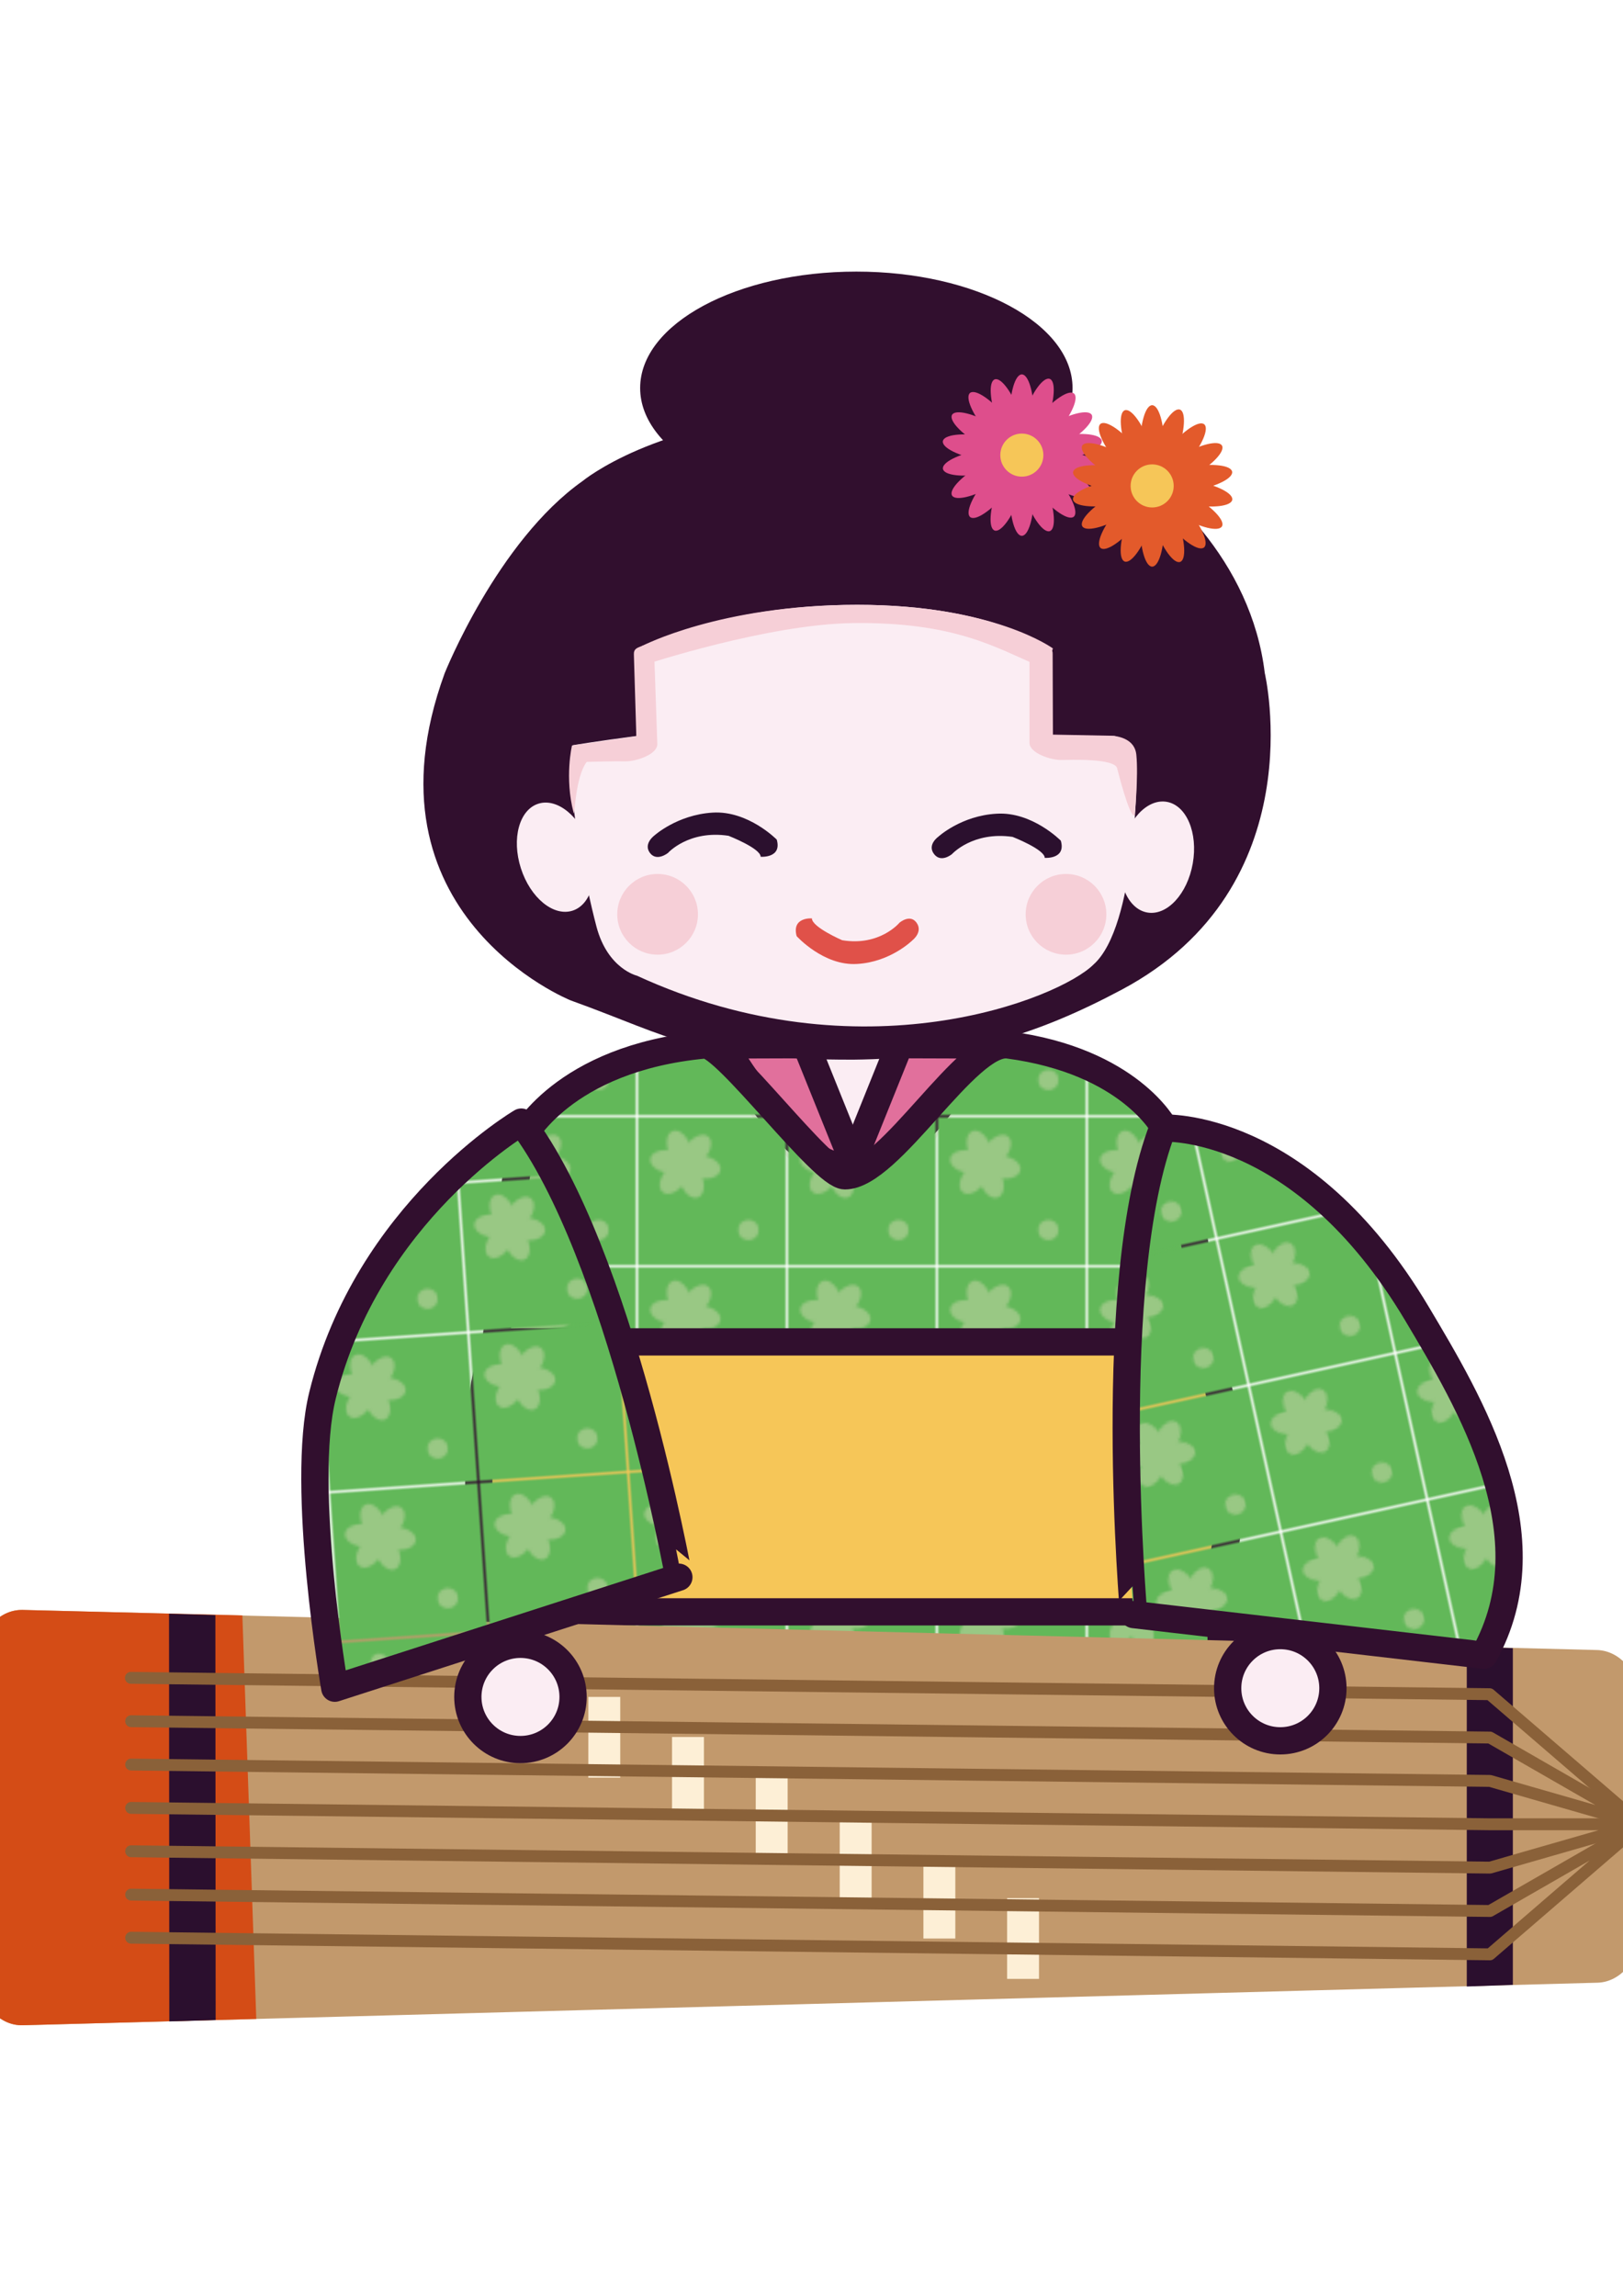 <?xml version="1.0" encoding="utf-8"?>
<!-- Generator: Adobe Illustrator 24.0.0, SVG Export Plug-In . SVG Version: 6.00 Build 0)  -->
<svg version="1.1" id="Layer_1" xmlns="http://www.w3.org/2000/svg" xmlns:xlink="http://www.w3.org/1999/xlink" x="0px" y="0px"
	 viewBox="0 0 595.3 841.9" style="enable-background:new 0 0 595.3 841.9;" xml:space="preserve">
<style type="text/css">
	.st0{fill:none;}
	.st1{fill:#62B859;}
	.st2{fill:#99C884;}
	.st3{fill:#FBEDF3;}
	.st4{fill:#E1709C;stroke:#310F2E;stroke-width:10;stroke-linecap:round;stroke-linejoin:round;stroke-miterlimit:10;}
	.st5{fill:url(#SVGID_4_);stroke:#310F2E;stroke-width:10;stroke-linecap:round;stroke-linejoin:round;stroke-miterlimit:10;}
	.st6{fill:#F6C658;stroke:#310F2E;stroke-width:10;stroke-linecap:round;stroke-linejoin:round;stroke-miterlimit:10;}
	.st7{fill:#310F2E;}
	.st8{fill:#F6CFD7;}
	.st9{fill:#2B102E;}
	.st10{fill:#E05149;}
	.st11{fill:#DE4E8C;}
	.st12{fill:#F6C658;}
	.st13{fill:#E35A2B;}
	.st14{fill:#C2996C;}
	.st15{fill:#D44C16;}
	.st16{fill:#FDEFD6;}
	.st17{fill:#2B0F2E;}
	.st18{fill:none;stroke:#8A6139;stroke-width:4.361;stroke-linecap:round;stroke-linejoin:round;stroke-miterlimit:10;}
	.st19{fill:#FBEDF3;stroke:#310F2E;stroke-width:10;stroke-linecap:round;stroke-linejoin:round;stroke-miterlimit:10;}
	.st20{fill:url(#SVGID_5_);stroke:#310F2E;stroke-width:10;stroke-linecap:round;stroke-linejoin:round;stroke-miterlimit:10;}
	.st21{fill:url(#SVGID_6_);stroke:#310F2E;stroke-width:10;stroke-linecap:round;stroke-linejoin:round;stroke-miterlimit:10;}
</style>
<pattern  y="841.9" width="54.2" height="54.2" patternUnits="userSpaceOnUse" id="SVGID_1_" viewBox="0 -54.2 54.2 54.2" style="overflow:visible;">
	<g>
		<rect y="-54.2" class="st0" width="54.2" height="54.2"/>
		<g>
			<rect y="-54.2" class="st0" width="54.2" height="54.2"/>
			<rect y="-54.2" class="st1" width="54.2" height="54.2"/>
			<g>
				<ellipse transform="matrix(0.355 -0.935 0.935 0.355 20.074 6.705)" class="st2" cx="14.9" cy="-11.2" rx="6.5" ry="4.1"/>
				<ellipse transform="matrix(0.987 -0.16 0.16 0.987 2.748 1.514)" class="st2" cx="10.8" cy="-16.3" rx="6.5" ry="4.1"/>
				
					<ellipse transform="matrix(0.775 -0.632 0.632 0.775 17.107 3.219)" class="st2" cx="13.1" cy="-22.4" rx="4.1" ry="6.6"/>
				<ellipse transform="matrix(0.355 -0.935 0.935 0.355 34.525 3.142)" class="st2" cx="19.5" cy="-23.4" rx="6.5" ry="4.1"/>
				<ellipse transform="matrix(0.987 -0.16 0.16 0.987 3.254 3.561)" class="st2" cx="23.7" cy="-18.4" rx="6.5" ry="4.1"/>
				
					<ellipse transform="matrix(0.775 -0.632 0.632 0.775 12.555 10.751)" class="st2" cx="21.4" cy="-12.2" rx="4.1" ry="6.6"/>
			</g>
			<circle class="st2" cx="40.4" cy="-41.4" r="3.7"/>
		</g>
	</g>
</pattern>
<pattern  y="841.9" width="54.2" height="54.2" patternUnits="userSpaceOnUse" id="SVGID_2_" viewBox="0 -54.2 54.2 54.2" style="overflow:visible;">
	<g>
		<rect y="-54.2" class="st0" width="54.2" height="54.2"/>
		<g>
			<rect y="-54.2" class="st0" width="54.2" height="54.2"/>
			<rect y="-54.2" class="st1" width="54.2" height="54.2"/>
			<g>
				<ellipse transform="matrix(0.355 -0.935 0.935 0.355 20.074 6.705)" class="st2" cx="14.9" cy="-11.2" rx="6.5" ry="4.1"/>
				<ellipse transform="matrix(0.987 -0.16 0.16 0.987 2.748 1.514)" class="st2" cx="10.8" cy="-16.3" rx="6.5" ry="4.1"/>
				
					<ellipse transform="matrix(0.775 -0.632 0.632 0.775 17.107 3.219)" class="st2" cx="13.1" cy="-22.4" rx="4.1" ry="6.6"/>
				<ellipse transform="matrix(0.355 -0.935 0.935 0.355 34.525 3.142)" class="st2" cx="19.5" cy="-23.4" rx="6.5" ry="4.1"/>
				<ellipse transform="matrix(0.987 -0.16 0.16 0.987 3.254 3.561)" class="st2" cx="23.7" cy="-18.4" rx="6.5" ry="4.1"/>
				
					<ellipse transform="matrix(0.775 -0.632 0.632 0.775 12.555 10.751)" class="st2" cx="21.4" cy="-12.2" rx="4.1" ry="6.6"/>
			</g>
			<circle class="st2" cx="40.4" cy="-41.4" r="3.7"/>
		</g>
	</g>
</pattern>
<pattern  y="841.9" width="54.2" height="54.2" patternUnits="userSpaceOnUse" id="SVGID_3_" viewBox="0 -54.2 54.2 54.2" style="overflow:visible;">
	<g>
		<rect y="-54.2" class="st0" width="54.2" height="54.2"/>
		<g>
			<rect y="-54.2" class="st0" width="54.2" height="54.2"/>
			<rect y="-54.2" class="st1" width="54.2" height="54.2"/>
			<g>
				<ellipse transform="matrix(0.355 -0.935 0.935 0.355 20.074 6.705)" class="st2" cx="14.9" cy="-11.2" rx="6.5" ry="4.1"/>
				<ellipse transform="matrix(0.987 -0.16 0.16 0.987 2.748 1.514)" class="st2" cx="10.8" cy="-16.3" rx="6.5" ry="4.1"/>
				
					<ellipse transform="matrix(0.775 -0.632 0.632 0.775 17.107 3.219)" class="st2" cx="13.1" cy="-22.4" rx="4.1" ry="6.6"/>
				<ellipse transform="matrix(0.355 -0.935 0.935 0.355 34.525 3.142)" class="st2" cx="19.5" cy="-23.4" rx="6.5" ry="4.1"/>
				<ellipse transform="matrix(0.987 -0.16 0.16 0.987 3.254 3.561)" class="st2" cx="23.7" cy="-18.4" rx="6.5" ry="4.1"/>
				
					<ellipse transform="matrix(0.775 -0.632 0.632 0.775 12.555 10.751)" class="st2" cx="21.4" cy="-12.2" rx="4.1" ry="6.6"/>
			</g>
			<circle class="st2" cx="40.4" cy="-41.4" r="3.7"/>
		</g>
	</g>
</pattern>
<path class="st3" d="M360.3,383.2c0,0-76.8,2.6-94.9,0s37.5,62,49,61S359.3,401.1,360.3,383.2z"/>
<path class="st4" d="M265.4,383.2l30.2-0.1l17.2,42.7C312.8,425.8,301.1,440.4,265.4,383.2"/>
<path class="st4" d="M360.2,383.2l-30.2-0.1l-17.2,42.7C312.8,425.8,324.5,440.4,360.2,383.2"/>
<pattern  id="SVGID_4_" xlink:href="#SVGID_1_" patternTransform="matrix(1 0 0 -1 14.135 -16294.332)">
</pattern>
<path class="st5" d="M191.5,417.6c0,0-23.4,137.6-11.4,232.8c0,0,124.1,58.1,267.9-9c0,0,2.6-177.6-20.9-227.8
	c0,0-12.7-24.5-57.3-30.4c-15.1-2-43.3,48-59.9,48c-8.2,0-44-48.7-51.4-48C206.1,388.1,191.5,417.6,191.5,417.6z"/>
<path class="st6" d="M439.6,591.1h-255c0,0-9,0-9-49.5s9-49.5,9-49.5h255c0,0,11.1,12.2,11.1,53.8
	C450.6,587.5,439.6,591.1,439.6,591.1z"/>
<path id="hair_3_" class="st7" d="M163.1,246.9c0,0,19.3-48.4,50.6-70.5c0,0,26.9-22.3,82-24.4c48.4-1.8,79.6-3.2,106.3,10.7
	c25.9,13.5,57,43.4,61.9,84.1c0,0,18.5,78.3-52.4,116.1c-31.3,16.7-59.2,25.3-98.6,25.7c-58.4,0-65.5-8-103.5-21.7
	C209.3,366.9,130.8,335.4,163.1,246.9z"/>
<path id="face_3_" class="st3" d="M233.5,269.9v-31.7c0,0,29.7-16.4,80.9-16.4s71.3,16.4,71.3,16.4v31.7h23c0,0,9,1.5,8.2,13.8
	c0,0,0,55.9-15.8,70c-12.5,12.5-85.3,41.9-167.5,4.1c0,0-10.7-2.5-14.8-17.9s-11.8-53.2-8.7-66.6C210,273.3,218.9,271.8,233.5,269.9
	z"/>
<path class="st8" d="M239.8,235.2c0,0-0.9,0.3-4.4,1.7c-1.8,0.7-3,1.1-2.9,3.1l0.9,30l-23.6,3.4c0,0-2.8,11.7,0.6,24.7
	c0.4,1.7,0.5-13,4.8-18.7c0,0,11-0.3,14.1-0.2c3.9,0.1,11.8-2.5,11.8-6.3L239.8,235.2z"/>
<path class="st8" d="M377.6,233.5c0,0,3,1.3,5.7,3.1c1.6,1.1,2.9,1.4,2.8,3.2l0.1,29.6l20.9,0.4c0,0,9-0.2,9.7,7
	c0.8,7.9-0.6,22.2-0.6,22.2c-1.8,1.4-6.4-17.1-6.4-17.1c-0.6-4-18-3.2-20.4-3.2c-3.9,0.1-11.8-2.5-11.8-6.3L377.6,233.5L377.6,233.5
	z"/>
<circle class="st8" cx="241.2" cy="335.3" r="14.8"/>
<circle class="st8" cx="391" cy="335.3" r="14.8"/>
<path id="eyes_2_" class="st9" d="M261.4,298c13-0.8,23.5,9.9,23.5,9.9c2,6.9-5.9,6.3-5.9,6.3c0-3.1-11.8-7.7-11.8-7.7
	c-14.6-2.2-22.2,6.3-22.2,6.3s-4.1,3.3-6.6,0s1.5-6.3,1.5-6.3S248.3,298.8,261.4,298z M344.1,306.9c0,0-4.1,2.9-1.5,6.3s6.6,0,6.6,0
	s7.6-8.4,22.2-6.3c0,0,11.8,4.6,11.8,7.7c0,0,7.9,0.6,5.9-6.3c0,0-10.5-10.7-23.5-9.9C352.5,299.1,344.1,306.9,344.1,306.9z"/>
<path id="mouse_2_" class="st10" d="M334.7,344.8c0,0,3.9-3,1.5-6.4s-6.3,0-6.3,0s-7.2,8.7-21,6.4c0,0-11.1-4.8-11.1-8
	c0,0-7.5-0.6-5.6,6.5c0,0,9.9,11,22.2,10.2C326.7,352.8,334.7,344.8,334.7,344.8z"/>
<ellipse transform="matrix(0.952 -0.305 0.305 0.952 -86.26 77.33)" class="st3" cx="203.9" cy="314.3" rx="13.3" ry="20.6"/>
<ellipse transform="matrix(0.174 -0.985 0.985 0.174 41.014 677.396)" class="st3" cx="424.1" cy="314.3" rx="20.6" ry="13.3"/>
<ellipse class="st7" cx="314.1" cy="142.3" rx="79.3" ry="42.7"/>
<g>
	<g>
		<ellipse class="st11" cx="374.8" cy="152.1" rx="4.4" ry="14.8"/>
		
			<ellipse transform="matrix(0.94 -0.342 0.342 0.94 -30.021 135.689)" class="st11" cx="369.8" cy="153" rx="4.4" ry="14.8"/>
		
			<ellipse transform="matrix(0.766 -0.643 0.643 0.766 -14.5 271.222)" class="st11" cx="365.3" cy="155.5" rx="4.4" ry="14.8"/>
		<ellipse transform="matrix(0.5 -0.866 0.866 0.5 42.894 393.264)" class="st11" cx="362" cy="159.5" rx="4.4" ry="14.8"/>
		
			<ellipse transform="matrix(0.174 -0.985 0.985 0.174 135.905 490.553)" class="st11" cx="360.2" cy="164.3" rx="4.4" ry="14.8"/>
		
			<ellipse transform="matrix(0.985 -0.174 0.174 0.985 -23.948 65.115)" class="st11" cx="360.3" cy="169.5" rx="14.8" ry="4.4"/>
		<ellipse transform="matrix(0.866 -0.5 0.5 0.866 -38.63 204.362)" class="st11" cx="362" cy="174.3" rx="14.8" ry="4.4"/>
		
			<ellipse transform="matrix(0.643 -0.766 0.766 0.643 -6.035 343.51)" class="st11" cx="365.3" cy="178.2" rx="14.8" ry="4.4"/>
		
			<ellipse transform="matrix(0.342 -0.94 0.94 0.342 73.443 466.416)" class="st11" cx="369.8" cy="180.8" rx="14.8" ry="4.4"/>
		<ellipse class="st11" cx="374.8" cy="181.7" rx="4.4" ry="14.8"/>
		
			<ellipse transform="matrix(0.94 -0.342 0.342 0.94 -38.919 140.826)" class="st11" cx="379.9" cy="180.8" rx="4.4" ry="14.8"/>
		
			<ellipse transform="matrix(0.766 -0.643 0.643 0.766 -24.619 288.753)" class="st11" cx="384.3" cy="178.2" rx="4.4" ry="14.8"/>
		<ellipse transform="matrix(0.5 -0.866 0.866 0.5 42.889 422.848)" class="st11" cx="387.6" cy="174.3" rx="4.4" ry="14.8"/>
		
			<ellipse transform="matrix(0.174 -0.985 0.985 0.174 154.927 523.495)" class="st11" cx="389.4" cy="169.4" rx="4.4" ry="14.8"/>
		
			<ellipse transform="matrix(0.985 -0.174 0.174 0.985 -22.613 70.096)" class="st11" cx="389.4" cy="164.3" rx="14.8" ry="4.4"/>
		<ellipse transform="matrix(0.866 -0.5 0.5 0.866 -27.803 215.192)" class="st11" cx="387.6" cy="159.5" rx="14.8" ry="4.4"/>
		
			<ellipse transform="matrix(0.643 -0.766 0.766 0.643 18.122 349.98)" class="st11" cx="384.3" cy="155.6" rx="14.8" ry="4.4"/>
		<ellipse transform="matrix(0.342 -0.94 0.94 0.342 106.229 457.635)" class="st11" cx="379.9" cy="153" rx="14.8" ry="4.4"/>
	</g>
	<circle class="st12" cx="374.8" cy="166.9" r="7.9"/>
</g>
<g>
	<g>
		<ellipse class="st13" cx="422.6" cy="163.4" rx="4.4" ry="14.8"/>
		
			<ellipse transform="matrix(0.94 -0.342 0.342 0.94 -31.016 152.709)" class="st13" cx="417.5" cy="164.3" rx="4.4" ry="14.8"/>
		
			<ellipse transform="matrix(0.766 -0.643 0.643 0.766 -10.606 304.577)" class="st13" cx="413.1" cy="166.9" rx="4.4" ry="14.8"/>
		<ellipse transform="matrix(0.5 -0.866 0.866 0.5 56.963 440.297)" class="st13" cx="409.8" cy="170.8" rx="4.4" ry="14.8"/>
		
			<ellipse transform="matrix(0.174 -0.985 0.985 0.174 164.224 546.967)" class="st13" cx="408" cy="175.6" rx="4.4" ry="14.8"/>
		
			<ellipse transform="matrix(0.985 -0.174 0.174 0.985 -25.19 73.58)" class="st13" cx="408" cy="180.8" rx="14.8" ry="4.4"/>
		<ellipse transform="matrix(0.866 -0.5 0.5 0.866 -37.895 229.764)" class="st13" cx="409.8" cy="185.6" rx="14.8" ry="4.4"/>
		
			<ellipse transform="matrix(0.643 -0.766 0.766 0.643 2.345 384.149)" class="st13" cx="413.1" cy="189.6" rx="14.8" ry="4.4"/>
		
			<ellipse transform="matrix(0.342 -0.94 0.94 0.342 94.228 518.769)" class="st13" cx="417.5" cy="192.1" rx="14.8" ry="4.4"/>
		<ellipse class="st13" cx="422.6" cy="193" rx="4.4" ry="14.8"/>
		
			<ellipse transform="matrix(0.94 -0.342 0.342 0.94 -39.916 157.848)" class="st13" cx="427.7" cy="192.1" rx="4.4" ry="14.8"/>
		
			<ellipse transform="matrix(0.766 -0.643 0.643 0.766 -20.726 322.108)" class="st13" cx="432.1" cy="189.5" rx="4.4" ry="14.8"/>
		<ellipse transform="matrix(0.5 -0.866 0.866 0.5 56.958 469.881)" class="st13" cx="435.4" cy="185.6" rx="4.4" ry="14.8"/>
		
			<ellipse transform="matrix(0.174 -0.985 0.985 0.174 183.24 579.898)" class="st13" cx="437.2" cy="180.8" rx="4.4" ry="14.8"/>
		
			<ellipse transform="matrix(0.985 -0.174 0.174 0.985 -23.857 78.561)" class="st13" cx="437.2" cy="175.7" rx="14.8" ry="4.4"/>
		<ellipse transform="matrix(0.866 -0.5 0.5 0.866 -27.068 240.594)" class="st13" cx="435.4" cy="170.8" rx="14.8" ry="4.4"/>
		
			<ellipse transform="matrix(0.643 -0.766 0.766 0.643 26.503 390.619)" class="st13" cx="432.1" cy="166.9" rx="14.8" ry="4.4"/>
		
			<ellipse transform="matrix(0.342 -0.94 0.94 0.342 127.012 509.976)" class="st13" cx="427.7" cy="164.3" rx="14.8" ry="4.4"/>
	</g>
	<circle class="st12" cx="422.6" cy="178.2" r="7.9"/>
</g>
<path class="st8" d="M235.5,236.9c0,0,28.7-15.1,78.9-15.1s71.8,16,71.8,16s-2.2,7.6-6.3,5.9c-14.3-6-29.7-15.7-67.1-15.2
	c-31.2,0.4-76.1,15.2-76.1,15.2L235.5,236.9z"/>
<g>
	<path class="st14" d="M585.9,727.1L8.5,742.7C-0.7,743-8.2,734.1-8.2,723l-0.1-112.8c0-11.1,7.5-20,16.6-19.8l577.4,14.7
		c8.9,0.2,16,9,16,19.7l0.1,82.5C601.8,718.1,594.7,726.9,585.9,727.1z"/>
	<path class="st15" d="M94,740.4l-85.6,2.3C-0.7,743-8.2,734.1-8.2,723l-0.1-112.8c0-11.1,7.5-20,16.6-19.8l80.6,2L94,740.4z"/>
	<g>
		<rect x="185" y="607.5" class="st16" width="11.7" height="29.6"/>
		<rect x="215.8" y="622.3" class="st16" width="11.7" height="29.6"/>
		<rect x="246.5" y="637" class="st16" width="11.7" height="29.6"/>
		<rect x="277.2" y="651.8" class="st16" width="11.7" height="29.6"/>
		<rect x="308" y="666.5" class="st16" width="11.7" height="29.6"/>
		<rect x="338.7" y="681.3" class="st16" width="11.7" height="29.6"/>
		<rect x="369.4" y="696.1" class="st16" width="11.7" height="29.6"/>
	</g>
	<polygon class="st17" points="62.1,741.3 79.1,740.8 79,592.3 62,591.8 	"/>
	<polygon class="st17" points="538,728.5 554.9,727.9 554.9,604.4 538,603.9 	"/>
	<g>
		<polyline class="st18" points="48,615.3 546.4,621.3 601.8,669 		"/>
		<polyline class="st18" points="48.1,647.1 546.5,653.1 601.8,669 546.5,637.2 48.1,631.2 		"/>
		<polyline class="st18" points="48.1,678.9 546.5,684.9 601.8,669 546.5,669 48.1,663 		"/>
		<polyline class="st18" points="48.1,710.6 546.5,716.7 601.8,669 546.5,700.8 48.1,694.8 		"/>
	</g>
</g>
<circle class="st19" cx="190.9" cy="622.3" r="19.3"/>
<circle class="st19" cx="469.6" cy="619.1" r="19.3"/>
<pattern  id="SVGID_5_" xlink:href="#SVGID_2_" patternTransform="matrix(0.998 -6.780000e-02 -6.780000e-02 -0.998 -23.279 -16190.088)">
</pattern>
<path class="st20" d="M191.2,411.5c0,0-56.4,33.1-72.9,100.2c-8.3,33.5,4.5,107.4,4.5,107.4L249,578.4
	C248.9,578.4,227.5,459.2,191.2,411.5z"/>
<pattern  id="SVGID_6_" xlink:href="#SVGID_3_" patternTransform="matrix(0.977 -0.214 -0.214 -0.977 -722.963 -15941.472)">
</pattern>
<path class="st21" d="M426.5,413.7c0,0,50.9-3,93.2,68c19.4,32.6,49,81.6,24.6,125.3l-128.5-14.9
	C415.9,592.1,404.9,469.6,426.5,413.7z"/>
</svg>
